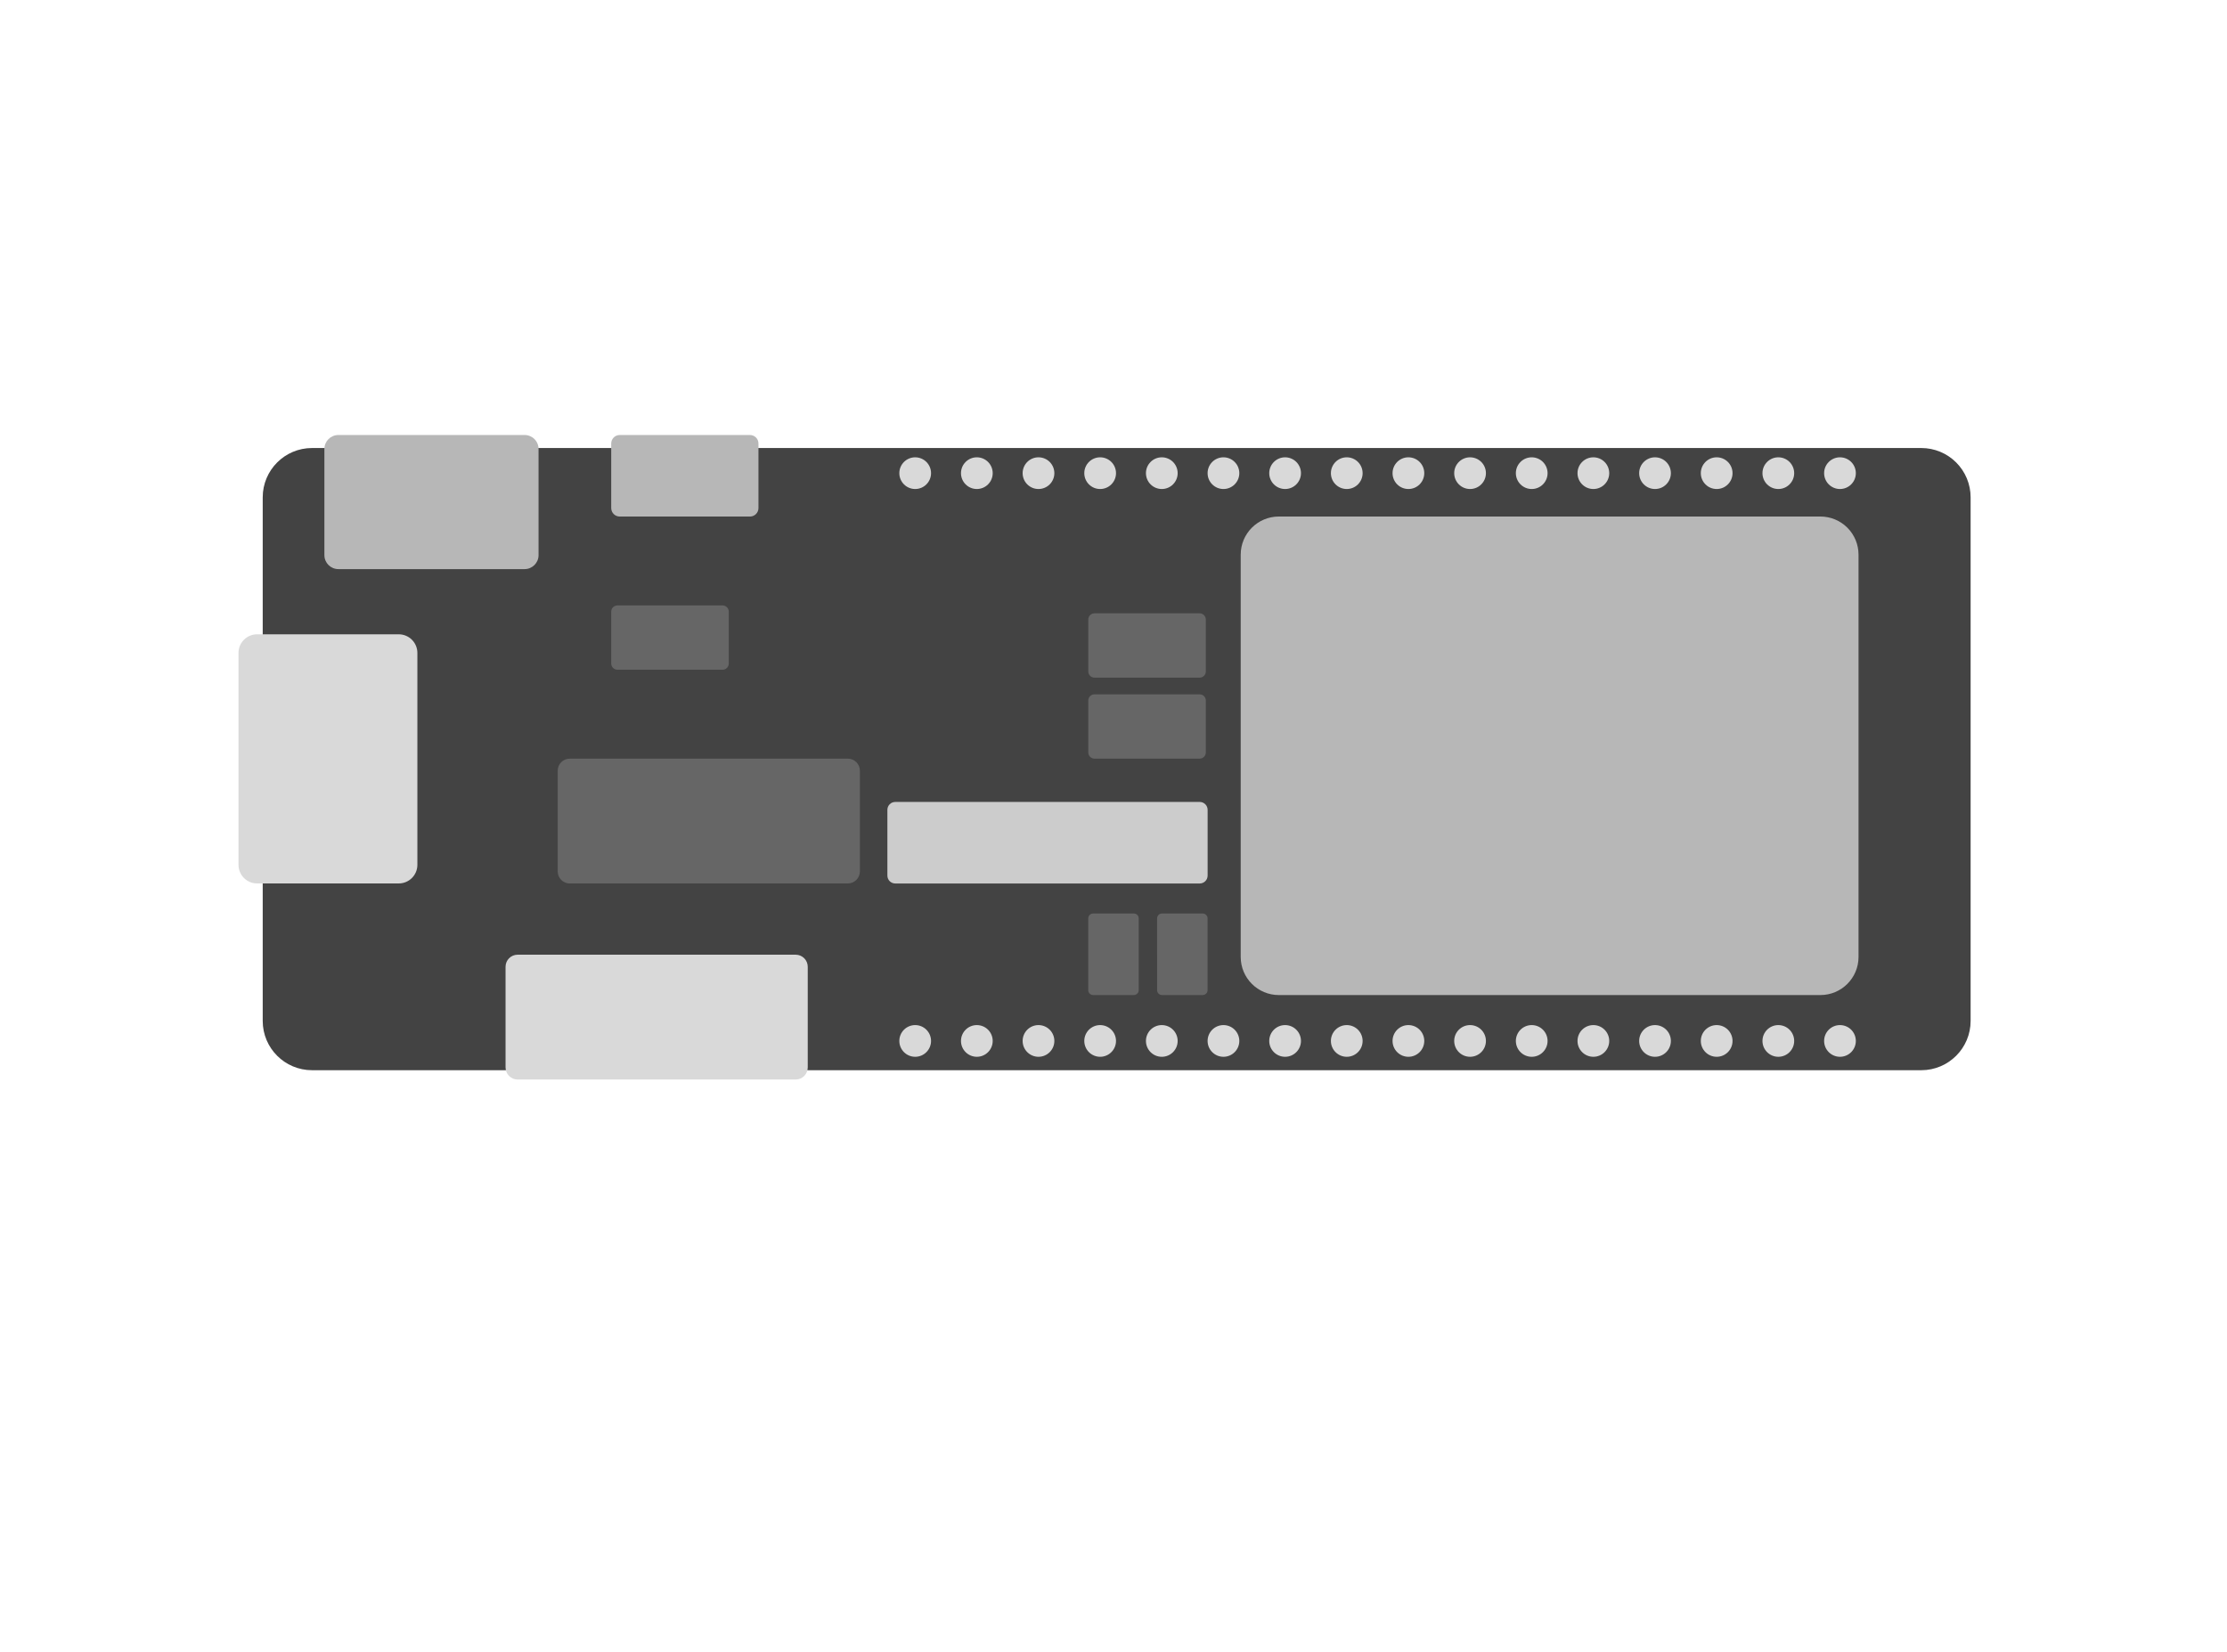 <?xml version="1.0" encoding="UTF-8"?>
<svg fill="none" stroke-linecap="square" stroke-miterlimit="10" version="1.1" viewBox="0.0 0.0 866.921 643.357" xmlns="http://www.w3.org/2000/svg">
<clipPath id="a">
<path d="m0 0h866.92v643.36h-866.92v-643.36z"/>
</clipPath>
<g clip-path="url(#a)" fill-rule="evenodd">
<path d="m0 0h866.92v643.36h-866.92z" fill="#000" fill-opacity="0"/>
<path d="m102.27 193.65c0-10.604 8.596-19.2 19.2-19.2h626.45c5.092 0 9.976 2.023 13.576 5.623s5.623 8.484 5.623 13.576v203.87c0 10.604-8.596 19.2-19.2 19.2h-626.45c-10.604 0-19.2-8.596-19.2-19.2z" fill="#434343"/>
<path d="m482.98 215.97c0-8.2 6.647-14.847 14.847-14.847h210.81c3.938 0 7.714 1.564 10.498 4.348 2.784 2.784 4.348 6.561 4.348 10.498v156.64c0 8.2-6.647 14.847-14.847 14.847h-210.81c-8.2 0-14.847-6.647-14.847-14.847z" fill="#b7b7b7"/>
<path d="m710.09 184.24c0-3.409 2.764-6.173 6.173-6.173 1.637 0 3.208 0.65 4.365 1.808 1.158 1.158 1.808 2.728 1.808 4.365 0 3.409-2.764 6.173-6.173 6.173-3.409 0-6.173-2.764-6.173-6.173z" fill="#d9d9d9"/>
<path d="m686.09 184.24c0-3.409 2.764-6.173 6.173-6.173 1.637 0 3.208 0.65 4.365 1.808 1.158 1.158 1.808 2.728 1.808 4.365 0 3.409-2.764 6.173-6.173 6.173-3.409 0-6.173-2.764-6.173-6.173z" fill="#d9d9d9"/>
<path d="m662.09 184.24c0-3.409 2.764-6.173 6.173-6.173 1.637 0 3.208 0.65 4.365 1.808 1.158 1.158 1.808 2.728 1.808 4.365 0 3.409-2.764 6.173-6.173 6.173-3.409 0-6.173-2.764-6.173-6.173z" fill="#d9d9d9"/>
<path d="m638.09 184.24c0-3.409 2.764-6.173 6.173-6.173 1.637 0 3.208 0.65 4.365 1.808 1.158 1.158 1.808 2.728 1.808 4.365 0 3.409-2.764 6.173-6.173 6.173-3.409 0-6.173-2.764-6.173-6.173z" fill="#d9d9d9"/>
<path d="m614.09 184.24c0-3.409 2.764-6.173 6.173-6.173 1.637 0 3.208 0.65 4.365 1.808 1.158 1.158 1.808 2.728 1.808 4.365 0 3.409-2.764 6.173-6.173 6.173-3.409 0-6.173-2.764-6.173-6.173z" fill="#d9d9d9"/>
<path d="m590.09 184.24c0-3.409 2.764-6.173 6.173-6.173 1.637 0 3.208 0.65 4.365 1.808 1.158 1.158 1.808 2.728 1.808 4.365 0 3.409-2.764 6.173-6.173 6.173-3.409 0-6.173-2.764-6.173-6.173z" fill="#d9d9d9"/>
<path d="m566.09 184.24c0-3.409 2.764-6.173 6.173-6.173 1.637 0 3.208 0.65 4.365 1.808 1.158 1.158 1.808 2.728 1.808 4.365 0 3.409-2.764 6.173-6.173 6.173-3.409 0-6.173-2.764-6.173-6.173z" fill="#d9d9d9"/>
<path d="m542.09 184.24c0-3.409 2.764-6.173 6.173-6.173 1.637 0 3.208 0.65 4.365 1.808 1.158 1.158 1.808 2.728 1.808 4.365 0 3.409-2.764 6.173-6.173 6.173-3.409 0-6.173-2.764-6.173-6.173z" fill="#d9d9d9"/>
<path d="m518.09 184.24c0-3.409 2.764-6.173 6.173-6.173 1.637 0 3.208 0.65 4.365 1.808 1.158 1.158 1.808 2.728 1.808 4.365 0 3.409-2.764 6.173-6.173 6.173-3.409 0-6.173-2.764-6.173-6.173z" fill="#d9d9d9"/>
<path d="m494.09 184.24c0-3.409 2.764-6.173 6.173-6.173 1.637 0 3.207 0.65 4.365 1.808s1.808 2.728 1.808 4.365c0 3.409-2.764 6.173-6.173 6.173-3.409 0-6.173-2.764-6.173-6.173z" fill="#d9d9d9"/>
<path d="m470.09 184.24c0-3.409 2.764-6.173 6.173-6.173 1.637 0 3.207 0.65 4.365 1.808s1.808 2.728 1.808 4.365c0 3.409-2.764 6.173-6.173 6.173-3.409 0-6.173-2.764-6.173-6.173z" fill="#d9d9d9"/>
<path d="m446.09 184.24c0-3.409 2.764-6.173 6.173-6.173 1.637 0 3.207 0.65 4.365 1.808s1.808 2.728 1.808 4.365c0 3.409-2.764 6.173-6.173 6.173-3.409 0-6.173-2.764-6.173-6.173z" fill="#d9d9d9"/>
<path d="m422.09 184.24c0-3.409 2.764-6.173 6.173-6.173 1.637 0 3.207 0.65 4.365 1.808s1.808 2.728 1.808 4.365c0 3.409-2.764 6.173-6.173 6.173-3.409 0-6.173-2.764-6.173-6.173z" fill="#d9d9d9"/>
<path d="m398.09 184.24c0-3.409 2.764-6.173 6.173-6.173 1.637 0 3.207 0.65 4.365 1.808s1.808 2.728 1.808 4.365c0 3.409-2.764 6.173-6.173 6.173-3.409 0-6.173-2.764-6.173-6.173z" fill="#d9d9d9"/>
<path d="m374.09 184.24c0-3.409 2.764-6.173 6.173-6.173 1.637 0 3.207 0.65 4.365 1.808s1.808 2.728 1.808 4.365c0 3.409-2.764 6.173-6.173 6.173-3.409 0-6.173-2.764-6.173-6.173z" fill="#d9d9d9"/>
<path d="m350.09 184.24c0-3.409 2.764-6.173 6.173-6.173 1.637 0 3.207 0.65 4.365 1.808s1.808 2.728 1.808 4.365c0 3.409-2.764 6.173-6.173 6.173-3.409 0-6.173-2.764-6.173-6.173z" fill="#d9d9d9"/>
<path d="m710.09 405.32c0-3.409 2.764-6.173 6.173-6.173 1.637 0 3.208 0.65 4.365 1.808 1.158 1.158 1.808 2.728 1.808 4.365 0 3.409-2.764 6.173-6.173 6.173-3.409 0-6.173-2.764-6.173-6.173z" fill="#d9d9d9"/>
<path d="m686.09 405.32c0-3.409 2.764-6.173 6.173-6.173 1.637 0 3.208 0.65 4.365 1.808 1.158 1.158 1.808 2.728 1.808 4.365 0 3.409-2.764 6.173-6.173 6.173-3.409 0-6.173-2.764-6.173-6.173z" fill="#d9d9d9"/>
<path d="m662.09 405.32c0-3.409 2.764-6.173 6.173-6.173 1.637 0 3.208 0.65 4.365 1.808 1.158 1.158 1.808 2.728 1.808 4.365 0 3.409-2.764 6.173-6.173 6.173-3.409 0-6.173-2.764-6.173-6.173z" fill="#d9d9d9"/>
<path d="m638.09 405.32c0-3.409 2.764-6.173 6.173-6.173 1.637 0 3.208 0.65 4.365 1.808 1.158 1.158 1.808 2.728 1.808 4.365 0 3.409-2.764 6.173-6.173 6.173-3.409 0-6.173-2.764-6.173-6.173z" fill="#d9d9d9"/>
<path d="m614.09 405.32c0-3.409 2.764-6.173 6.173-6.173 1.637 0 3.208 0.65 4.365 1.808 1.158 1.158 1.808 2.728 1.808 4.365 0 3.409-2.764 6.173-6.173 6.173-3.409 0-6.173-2.764-6.173-6.173z" fill="#d9d9d9"/>
<path d="m590.09 405.32c0-3.409 2.764-6.173 6.173-6.173 1.637 0 3.208 0.65 4.365 1.808 1.158 1.158 1.808 2.728 1.808 4.365 0 3.409-2.764 6.173-6.173 6.173-3.409 0-6.173-2.764-6.173-6.173z" fill="#d9d9d9"/>
<path d="m566.09 405.32c0-3.409 2.764-6.173 6.173-6.173 1.637 0 3.208 0.65 4.365 1.808 1.158 1.158 1.808 2.728 1.808 4.365 0 3.409-2.764 6.173-6.173 6.173-3.409 0-6.173-2.764-6.173-6.173z" fill="#d9d9d9"/>
<path d="m542.09 405.32c0-3.409 2.764-6.173 6.173-6.173 1.637 0 3.208 0.65 4.365 1.808 1.158 1.158 1.808 2.728 1.808 4.365 0 3.409-2.764 6.173-6.173 6.173-3.409 0-6.173-2.764-6.173-6.173z" fill="#d9d9d9"/>
<path d="m518.09 405.32c0-3.409 2.764-6.173 6.173-6.173 1.637 0 3.208 0.65 4.365 1.808 1.158 1.158 1.808 2.728 1.808 4.365 0 3.409-2.764 6.173-6.173 6.173-3.409 0-6.173-2.764-6.173-6.173z" fill="#d9d9d9"/>
<path d="m494.09 405.32c0-3.409 2.764-6.173 6.173-6.173 1.637 0 3.207 0.65 4.365 1.808 1.158 1.158 1.808 2.728 1.808 4.365 0 3.409-2.764 6.173-6.173 6.173-3.409 0-6.173-2.764-6.173-6.173z" fill="#d9d9d9"/>
<path d="m470.09 405.32c0-3.409 2.764-6.173 6.173-6.173 1.637 0 3.207 0.65 4.365 1.808 1.158 1.158 1.808 2.728 1.808 4.365 0 3.409-2.764 6.173-6.173 6.173-3.409 0-6.173-2.764-6.173-6.173z" fill="#d9d9d9"/>
<path d="m446.09 405.32c0-3.409 2.764-6.173 6.173-6.173 1.637 0 3.207 0.65 4.365 1.808 1.158 1.158 1.808 2.728 1.808 4.365 0 3.409-2.764 6.173-6.173 6.173-3.409 0-6.173-2.764-6.173-6.173z" fill="#d9d9d9"/>
<path d="m422.09 405.32c0-3.409 2.764-6.173 6.173-6.173 1.637 0 3.207 0.65 4.365 1.808 1.158 1.158 1.808 2.728 1.808 4.365 0 3.409-2.764 6.173-6.173 6.173-3.409 0-6.173-2.764-6.173-6.173z" fill="#d9d9d9"/>
<path d="m398.09 405.32c0-3.409 2.764-6.173 6.173-6.173 1.637 0 3.207 0.65 4.365 1.808 1.158 1.158 1.808 2.728 1.808 4.365 0 3.409-2.764 6.173-6.173 6.173-3.409 0-6.173-2.764-6.173-6.173z" fill="#d9d9d9"/>
<path d="m374.09 405.32c0-3.409 2.764-6.173 6.173-6.173 1.637 0 3.207 0.65 4.365 1.808 1.158 1.158 1.808 2.728 1.808 4.365 0 3.409-2.764 6.173-6.173 6.173-3.409 0-6.173-2.764-6.173-6.173z" fill="#d9d9d9"/>
<path d="m350.09 405.32c0-3.409 2.764-6.173 6.173-6.173 1.637 0 3.207 0.65 4.365 1.808 1.158 1.158 1.808 2.728 1.808 4.365 0 3.409-2.764 6.173-6.173 6.173-3.409 0-6.173-2.764-6.173-6.173z" fill="#d9d9d9"/>
<path d="m92.84 254.24c0-4.006 3.248-7.254 7.254-7.254h55.129c1.924 0 3.769 0.764 5.13 2.125 1.36 1.36 2.125 3.206 2.125 5.13v82.5c0 4.006-3.248 7.254-7.254 7.254h-55.129c-4.006 0-7.254-3.248-7.254-7.254z" fill="#d9d9d9"/>
<path d="m196.8 376.44c0-2.594 2.103-4.697 4.697-4.697h108.24c1.246 0 2.441 0.495 3.322 1.376 0.881 0.881 1.376 2.076 1.376 3.322v39.203c0 2.594-2.103 4.697-4.697 4.697h-108.24c-2.594 0-4.697-2.103-4.697-4.697z" fill="#d9d9d9"/>
<path d="m217.1 300.1c0-2.594 2.103-4.697 4.697-4.697h108.24c1.246 0 2.441 0.495 3.322 1.376 0.881 0.881 1.376 2.076 1.376 3.322v39.203c0 2.594-2.103 4.697-4.697 4.697h-108.24c-2.594 0-4.697-2.103-4.697-4.697z" fill="#666"/>
<path d="m345.44 315.33c0-1.695 1.374-3.069 3.069-3.069h118.52c0.814 0 1.595 0.323 2.17 0.899 0.576 0.576 0.899 1.356 0.899 2.17v25.611c0 1.695-1.374 3.069-3.069 3.069h-118.52c-1.695 0-3.069-1.374-3.069-3.069z" fill="#ccc"/>
<path d="m126.28 174.82c0-3.004 2.436-5.44 5.44-5.44h72.49c1.443 0 2.826 0.573 3.846 1.593 1.02 1.02 1.593 2.404 1.593 3.846v41.341c0 3.004-2.436 5.44-5.44 5.44h-72.49c-3.004 0-5.44-2.436-5.44-5.44z" fill="#b7b7b7"/>
<path d="m237.93 172.69c0-1.827 1.481-3.307 3.307-3.307h50.708c0.877 0 1.718 0.348 2.339 0.969 0.62 0.62 0.969 1.461 0.969 2.338v25.134c0 1.827-1.481 3.307-3.307 3.307h-50.708c-1.827 0-3.307-1.481-3.307-3.307z" fill="#b7b7b7"/>
<path d="m450.43 357.6c0-1.049 0.851-1.9 1.9-1.9h15.854c0.504 0 0.987 0.2 1.343 0.556 0.356 0.356 0.556 0.839 0.556 1.343v27.949c0 1.049-0.851 1.9-1.9 1.9h-15.854c-1.049 0-1.9-0.851-1.9-1.9z" fill="#666"/>
<path d="m423.63 357.6c0-1.049 0.851-1.9 1.9-1.9h15.854c0.504 0 0.987 0.2 1.343 0.556s0.556 0.839 0.556 1.343v27.949c0 1.049-0.851 1.9-1.9 1.9h-15.854c-1.049 0-1.9-0.851-1.9-1.9z" fill="#666"/>
<path d="m237.93 238.16c0-1.337 1.084-2.42 2.42-2.42h40.923c0.642 0 1.258 0.255 1.711 0.709 0.454 0.454 0.709 1.069 0.709 1.711v20.199c0 1.337-1.084 2.42-2.42 2.42h-40.923c-1.337 0-2.42-1.084-2.42-2.42z" fill="#666"/>
<path d="m423.64 272.78c0-1.337 1.084-2.42 2.42-2.42h40.923c0.642 0 1.258 0.255 1.711 0.709 0.454 0.454 0.709 1.069 0.709 1.711v20.199c0 1.337-1.084 2.42-2.42 2.42h-40.923c-1.337 0-2.42-1.084-2.42-2.42z" fill="#666"/>
<path d="m423.64 241.24c0-1.337 1.084-2.42 2.42-2.42h40.923c0.642 0 1.258 0.255 1.711 0.709 0.454 0.454 0.709 1.069 0.709 1.711v20.199c0 1.337-1.084 2.42-2.42 2.42h-40.923c-1.337 0-2.42-1.084-2.42-2.42z" fill="#666"/>
</g>
</svg>
